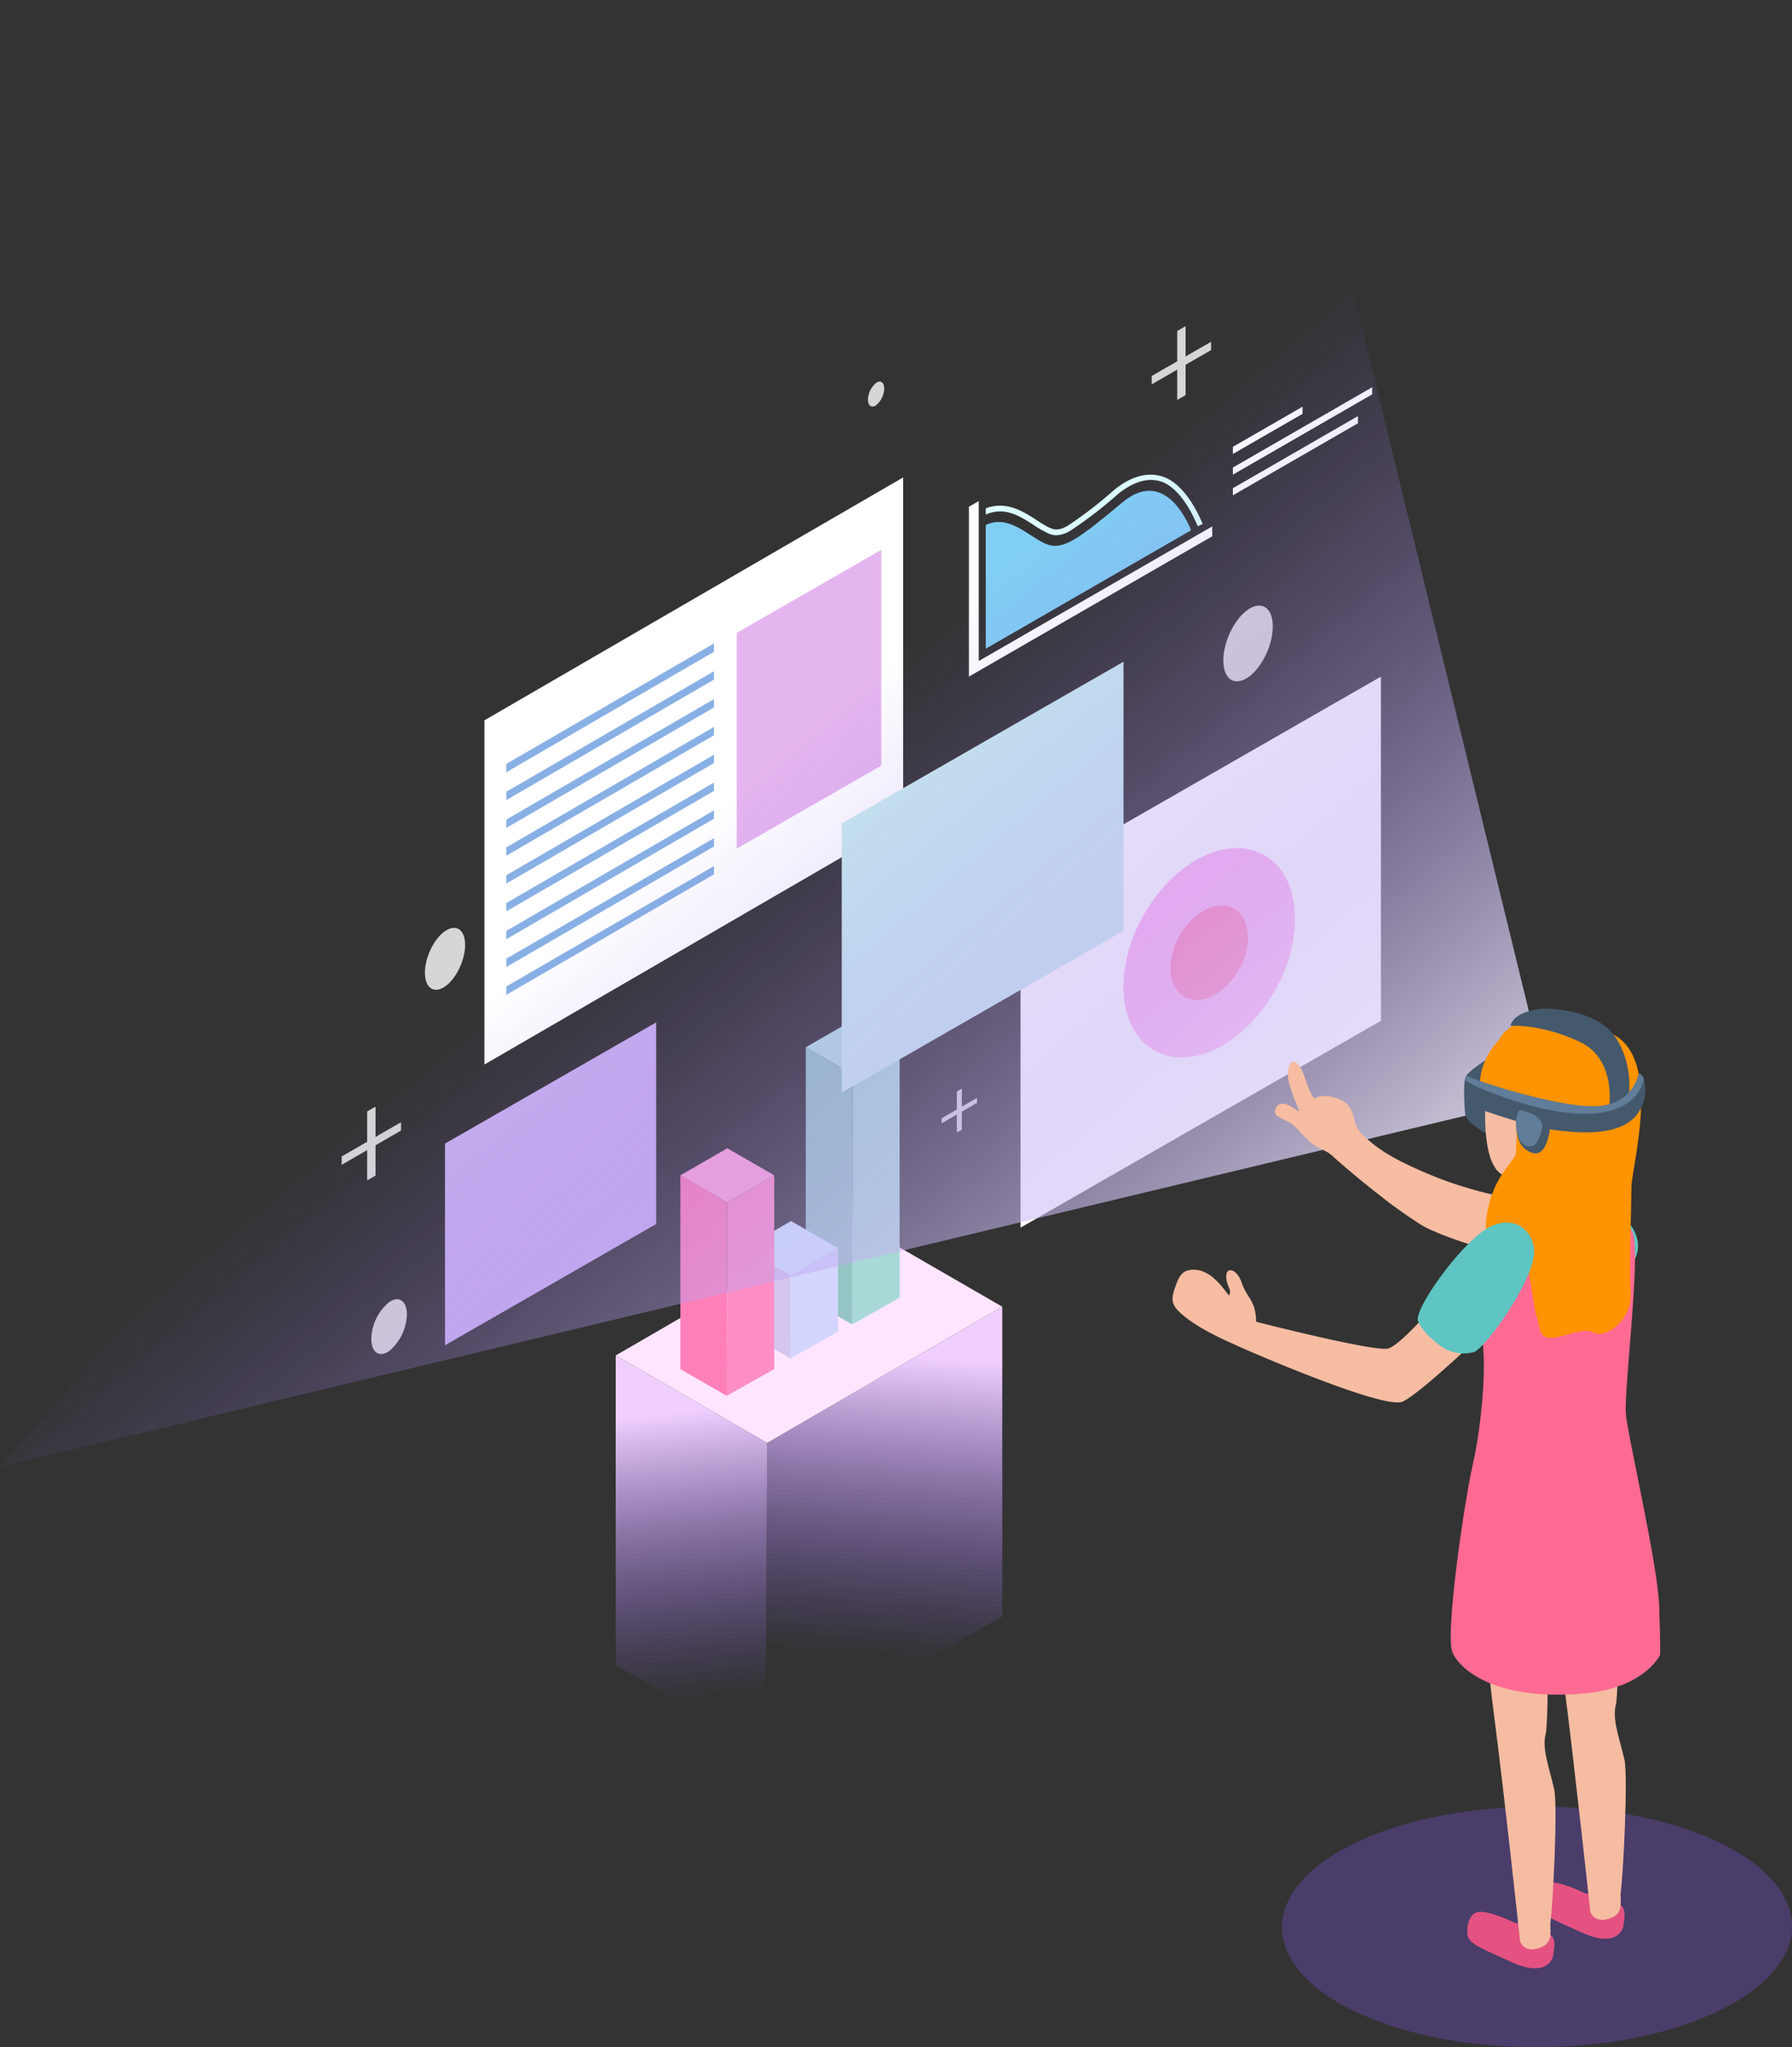 <svg xmlns="http://www.w3.org/2000/svg" xmlns:xlink="http://www.w3.org/1999/xlink" viewBox="0 0 362.43 413.81"><rect x="0" y="0" width="362.43" height="413.81" fill="#333333" stroke="none"/><defs><style>.cls-1{isolation:isolate;}.cls-2{opacity:0.8;}.cls-3{fill:#fff;}.cls-4{fill:url(#linear-gradient);}.cls-5{fill:#ffe5ff;}.cls-6{fill:url(#linear-gradient-2);}.cls-7{fill:#95c5c4;}.cls-8{fill:#b3e0de;}.cls-9{fill:#a9d9d7;}.cls-10{fill:#d4c6ee;}.cls-11{fill:#d4ecff;}.cls-12{fill:#d4d5fd;}.cls-13{fill:#ff7fb8;}.cls-14{fill:#ffa5d9;}.cls-15{fill:#ff8ec7;}.cls-16{fill:#c9edef;}.cls-16,.cls-18,.cls-19{mix-blend-mode:multiply;}.cls-17{fill:#88b0e5;}.cls-18{fill:#e5b5ef;}.cls-19{fill:#c9b1ef;}.cls-20{fill:#ffb1ef;}.cls-21{fill:#81cef4;}.cls-22{fill:#dff;}.cls-23{fill:url(#linear-gradient-3);}.cls-24{fill:#5fc5c2;}.cls-25{fill:#f6bda2;}.cls-26{fill:#45596d;}.cls-27{fill:#6d4cbb;opacity:0.4;}.cls-28{fill:#e55281;}.cls-29{fill:#f5bca1;}.cls-30{fill:#ff6a92;}.cls-31{fill:#ff9300;}.cls-32{fill:#617d99;}</style><linearGradient id="linear-gradient" x1="136.93" y1="285.58" x2="142.83" y2="343.14" gradientUnits="userSpaceOnUse"><stop offset="0" stop-color="#f0cfff"/><stop offset="1" stop-color="#865ee5" stop-opacity="0"/></linearGradient><linearGradient id="linear-gradient-2" x1="181.66" y1="273.83" x2="176.97" y2="334.83" xlink:href="#linear-gradient"/><linearGradient id="linear-gradient-3" x1="114.18" y1="302.16" x2="229.93" y2="164.37" gradientTransform="matrix(-1, 0, 0, 1, 373.12, 0)" gradientUnits="userSpaceOnUse"><stop offset="0" stop-color="#fff"/><stop offset="1" stop-color="#865ee5" stop-opacity="0"/></linearGradient></defs><title>Asset 3</title><g class="cls-1"><g id="Layer_2" data-name="Layer 2"><g id="OBJECTS"><g class="cls-2"><path class="cls-3" d="M175.55,80.78c0,1.25.73,1.75,1.64,1.13a4.55,4.55,0,0,0,1.64-3.38c0-1.24-.74-1.75-1.64-1.13A4.54,4.54,0,0,0,175.55,80.78Z"/><path class="cls-3" d="M85.94,196.6c0,3.09,1.82,4.34,4.06,2.8s4.07-5.31,4.07-8.4-1.82-4.34-4.07-2.79S85.94,193.51,85.94,196.6Z"/><path class="cls-3" d="M94.7,249.68c0,1.25.73,1.75,1.64,1.13A4.54,4.54,0,0,0,98,247.43c0-1.25-.73-1.75-1.63-1.13A4.52,4.52,0,0,0,94.7,249.68Z"/><path class="cls-3" d="M75.1,270.62c0,2.73,1.61,3.84,3.6,2.47a10,10,0,0,0,3.59-7.42c0-2.73-1.61-3.84-3.59-2.47A9.93,9.93,0,0,0,75.1,270.62Z"/><path class="cls-3" d="M111.07,192.41c0,1.24.74,1.75,1.64,1.13a4.57,4.57,0,0,0,1.64-3.38c0-1.25-.74-1.75-1.64-1.13A4.55,4.55,0,0,0,111.07,192.41Z"/><path class="cls-3" d="M247.42,133.49c0,3.78,2.23,5.31,5,3.42s5-6.5,5-10.28-2.23-5.31-5-3.42S247.42,129.7,247.42,133.49Z"/><polygon class="cls-3" points="239.78 65.92 238.09 66.9 238.09 80.84 239.78 79.86 239.78 65.92"/><polygon class="cls-3" points="232.93 76 232.93 77.69 244.94 70.76 244.94 69.08 232.93 76"/><polygon class="cls-3" points="75.95 223.68 74.26 224.65 74.26 238.59 75.95 237.62 75.95 223.68"/><polygon class="cls-3" points="69.1 233.75 69.1 235.44 81.11 228.51 81.11 226.83 69.1 233.75"/><polygon class="cls-3" points="194.53 220.04 193.52 220.62 193.52 228.91 194.53 228.33 194.53 220.04"/><polygon class="cls-3" points="190.45 226.03 190.45 227.04 197.6 222.92 197.6 221.91 190.45 226.03"/></g><polygon class="cls-4" points="124.53 273.97 124.53 336.54 154.78 354 155.17 291.66 124.53 273.97"/><polygon class="cls-5" points="172.07 246.43 124.53 273.97 155.17 291.66 202.71 264.12 172.07 246.43"/><polygon class="cls-6" points="202.71 326.69 202.71 264.12 155.17 291.66 154.78 354 202.71 326.69"/><polygon class="cls-7" points="162.97 211.68 162.97 262.29 172.34 267.7 172.46 217.16 162.97 211.68"/><polygon class="cls-8" points="172.46 206.21 162.97 211.68 172.46 217.16 181.95 211.68 172.46 206.21"/><polygon class="cls-9" points="181.95 262.29 181.95 211.68 172.46 217.16 172.34 267.7 181.95 262.29"/><polygon class="cls-10" points="150.51 252.29 150.51 269.17 159.88 274.58 160 257.77 150.51 252.29"/><polygon class="cls-11" points="160 246.81 150.51 252.29 160 257.77 169.49 252.29 160 246.81"/><polygon class="cls-12" points="169.49 269.17 169.49 252.29 160 257.77 159.88 274.58 169.49 269.17"/><polygon class="cls-13" points="137.61 237.57 137.61 276.73 146.98 282.14 147.1 243.05 137.61 237.57"/><polygon class="cls-14" points="147.1 232.09 137.61 237.57 147.1 243.05 156.59 237.57 147.1 232.09"/><polygon class="cls-15" points="156.59 276.73 156.59 237.57 147.1 243.05 146.98 282.14 156.59 276.73"/><polygon class="cls-3" points="97.97 215.17 182.66 166.07 182.66 96.5 97.97 145.6 97.97 215.17"/><polygon class="cls-3" points="206.4 248.14 279.29 206.33 279.29 136.76 206.4 178.57 206.4 248.14"/><polygon class="cls-16" points="170.24 220.84 227.23 188.14 227.23 133.75 170.24 166.44 170.24 220.84"/><polygon class="cls-17" points="102.4 156.09 144.4 131.74 144.4 130.06 102.4 154.41 102.4 156.09"/><polygon class="cls-17" points="102.4 161.72 144.4 137.36 144.4 135.68 102.4 160.04 102.4 161.72"/><polygon class="cls-17" points="102.4 167.34 144.4 142.99 144.4 141.31 102.4 165.66 102.4 167.34"/><polygon class="cls-17" points="102.4 172.96 144.4 148.61 144.4 146.93 102.4 171.28 102.4 172.96"/><polygon class="cls-17" points="102.4 178.59 144.4 154.23 144.4 152.55 102.4 176.91 102.4 178.59"/><polygon class="cls-17" points="102.4 184.21 144.4 159.86 144.4 158.18 102.4 182.53 102.4 184.21"/><polygon class="cls-17" points="102.4 189.84 144.4 165.48 144.4 163.8 102.4 188.16 102.4 189.84"/><polygon class="cls-17" points="102.4 195.46 144.4 171.1 144.4 169.42 102.4 193.78 102.4 195.46"/><polygon class="cls-17" points="102.4 201.08 144.4 176.73 144.4 175.05 102.4 199.4 102.4 201.08"/><polygon class="cls-18" points="149 127.92 149 171.53 178.24 154.75 178.24 111.14 149 127.92"/><polygon class="cls-19" points="90 271.91 132.71 247.41 132.71 206.65 90 231.15 90 271.91"/><path class="cls-20" d="M261.85,187.51c-.82,11.35-9.24,22.82-18.78,25.61s-16.61-4.11-15.78-15.45,9.22-22.82,18.78-25.62S262.68,176.16,261.85,187.51Z"/><path class="cls-13" d="M252.37,190.3c-.37,5.12-4.18,10.29-8.47,11.55s-7.51-1.85-7.13-7,4.17-10.29,8.48-11.55S252.74,185.18,252.37,190.3Z"/><path class="cls-21" d="M199.37,106.12v25l41.52-23.93s-4.8-13.19-13.84-5.68-12.11,9.87-15.57,8.4S204,103.85,199.37,106.12Z"/><path class="cls-22" d="M235.37,96.41c-2.39-.87-5-.52-7.7,1a17.83,17.83,0,0,0-2.42,1.7,84.29,84.29,0,0,1-9.23,7.11c-1.52.88-2.42,1-3.55.54a19.62,19.62,0,0,1-2.75-1.59c-2.77-1.79-6.17-4-10.35-2.42v1.25c3.82-1.65,6.82.27,9.73,2.14a21.09,21.09,0,0,0,2.92,1.68,4.32,4.32,0,0,0,1.67.37,5.93,5.93,0,0,0,2.91-1,86.46,86.46,0,0,0,9.39-7.22,15.58,15.58,0,0,1,2.26-1.59c2.41-1.39,4.67-1.72,6.72-1,4.28,1.55,7,8.32,7.27,9l1-.46C242.81,104.86,240,98.1,235.37,96.41Z"/><polygon class="cls-3" points="277.52 79.71 249.35 95.94 249.35 94.5 277.52 78.27 277.52 79.71"/><polygon class="cls-3" points="274.64 85.56 249.35 100.12 249.35 98.68 274.64 84.11 274.64 85.56"/><polygon class="cls-3" points="263.44 83.65 249.35 91.76 249.35 90.32 263.44 82.2 263.44 83.65"/><polygon class="cls-3" points="197.95 133.61 197.95 101.28 195.96 102.43 195.96 136.76 245.17 108.4 245.17 106.4 197.95 133.61"/><polygon class="cls-23" points="311.1 212.13 259.29 0 0 296.48 297.16 225.32 311.1 212.13"/><path class="cls-24" d="M329.72,247.53c2,2.69,2.58,6.24-1.23,9.81s-12.32-.57-13.26-.27-.65-13.47,1.16-13.92S327.68,244.85,329.72,247.53Z"/><path class="cls-25" d="M273.57,225c.72,1.91-.06,2.54,3.08,5.35,2.58,2.32,6.3,4.56,13.45,7.45,15.84,6.41,33.51,6.13,37.25,9.24s2,8.48-3.41,9.44c-6.9,1.23-28.67-4.81-35.74-8.46-1.38-.71-5.89-3.89-7.24-4.92-4.53-3.48-8.37-6.63-11.65-9.61-1.1-1-2.69-1.3-4.07-2.41S262,227.51,261,227c-2-1.13-3.6-1.46-3.07-2.78,1-2.61,4,0,4.7.45s-2.55-5.38-2.15-8.18,2.1-2.65,3.43,1.36,2,4.19,2,4.19,1-.85,3.34-.37S272.85,223.12,273.57,225Z"/><path class="cls-26" d="M301.33,213.7s-4,2.51-4.8,3.76-.21,7.73-.21,7.73,0,1,2.09,2.51,3.13,2.29,5.43,1.67,19.43-10.45,19.43-10.45.63,0,.42-2.71.83-6.48-2.3-8.36-5.64-.84-8.57.63S301.33,213.7,301.33,213.7Z"/><path class="cls-27" d="M299.33,365.81c27.75-3.07,55.41,5.05,61.78,18.13s-11,26.16-38.71,29.22S267,408.11,260.61,395,271.57,368.87,299.33,365.81Z"/><path class="cls-28" d="M320.44,382.63A37.08,37.08,0,0,1,327.6,385c1.4.75.92,2.74.78,4-.2,1.83-2.26,4.42-8.37,1.65-6.32-2.87-8.8-3.78-9.05-5.61s.39-4.22,2.12-4.54C315.29,380.08,320.44,382.63,320.44,382.63Z"/><path class="cls-29" d="M313.69,309.67s.69,15.77,2.67,31,5.29,45.86,5.29,45.86,1,2.61,4.49,1c2.34-1.07,1.44-3.61,1.67-5.16.44-3,1.52-23.41.71-26.81-1.08-4.52-2.47-8.14-1.71-11s.44-33.91.44-33.91Z"/><path class="cls-28" d="M306.23,388.6a37.53,37.53,0,0,1,7.16,2.37c1.41.75.93,2.74.79,4-.21,1.84-2.26,4.43-8.38,1.65-6.32-2.86-8.8-3.77-9-5.6s.38-4.22,2.11-4.54C301.08,386.05,306.23,388.6,306.23,388.6Z"/><path class="cls-29" d="M299.48,315.63s.69,15.77,2.68,31,5.29,45.86,5.29,45.86,1,2.61,4.48,1c2.34-1.07,1.45-3.6,1.67-5.16.44-3,1.52-23.41.71-26.8-1.07-4.52-2.46-8.15-1.71-11s.44-33.9.44-33.9Z"/><path class="cls-30" d="M316.83,241.28c4.83-.09,11.79,3.5,13.41,7.91s-1.81,31.91-1.42,36.51,6.41,30.24,6.73,38.68.2,10.12.2,10.12-3.09,6.8-15.79,7.83c-17.46,1.42-24.58-4.76-26.18-8.26s2.4-30.7,4.1-38.1,3.12-21.27,1.54-27.19-2.87-17,2.56-21.91C308.68,240.77,312,241.38,316.83,241.28Z"/><path class="cls-25" d="M300.54,221.48s-1.45,15,4.16,16.3a14.17,14.17,0,0,0,11.83-2.56s3.19-17.9-3.52-19.82S301.5,216.36,300.54,221.48Z"/><path class="cls-31" d="M303.1,210.29a13.39,13.39,0,0,0-3.83,9.27c0,5.75,2.45,4.43,5.33,4.11s2,7.4,2,9.31c0,1.2-2.95,3.51-4.68,8a22,22,0,0,0-1.4,6.2c-.21,3.33,1.48-1.36,5,.87s4.28,14.79,5.24,18,.31,5.43,5.75,3.83,4.47-.64,6.71-.32,6.9-3.08,6.58-8.2.14-16.67.14-21.15,6.39-26.11-3.84-31.22C317.24,204.57,306.3,204.22,303.1,210.29Z"/><path class="cls-26" d="M312.3,203.86s10.38-.16,14.39,5.74,2.62,12.86,2.62,12.86l-3.95,2s1.94-10.28-5.95-13.93-13.93-3.19-13.93-3.19S305.84,204.33,312.3,203.86Z"/><path class="cls-26" d="M331.47,217s-1.1,6.42-8.83,6.63-24.13-5.12-26-6.16l-.26,5.69s11.65,4.34,17.5,5.17,13.37,1.26,16.92-2.71a8.29,8.29,0,0,0,1.72-7.37C332.19,217.09,331.47,217,331.47,217Z"/><path class="cls-26" d="M313.66,226.34s-.25,8.21-4.08,6.58c-4.9-2.09-2-9.82-2-9.82Z"/><path class="cls-32" d="M307.39,224.35s5.22,1.05,4.49,3.76-1.43,3.83-2.92,3.56C306.14,231.14,306.14,225.19,307.39,224.35Z"/><path class="cls-32" d="M323,225c-8,.94-19.73-3.24-24.87-5.6-.63-.29-1.51-1-1.82-1s.31-.94.31-.94c1.88,1,18.28,6.37,26,6.16s8.83-6.63,8.83-6.63.65.11,1,1.11C332,220.37,330.11,224.2,323,225Z"/><path class="cls-25" d="M254.05,267.16s24.12,6.18,26.73,5.4,9.7-9.15,9.7-9.15l10.43,5.19s-13.51,13-17.23,14.7S252.34,273,250.2,272s-7.65-3.27-11.31-6.48c-2-1.79-2-2.85-1.39-4.81.56-1.68,1.15-3.57,2.8-3.94,4-.91,6.8,3.21,8.24,5.08.77-1.06-.59-1.94-.53-3.94s2.17-1.32,3.07,1.23,1.75,2.95,2.54,5A10.59,10.59,0,0,1,254.05,267.16Z"/><path class="cls-24" d="M310.24,253.72c.47-3.68-2.78-8.29-8.36-6s-16,16.88-15.09,19.26c.6,1.54,2,3.1,4.25,4.85a8.11,8.11,0,0,0,6.92,1.5C300.14,272.86,309.44,260,310.24,253.72Z"/></g></g></g></svg>